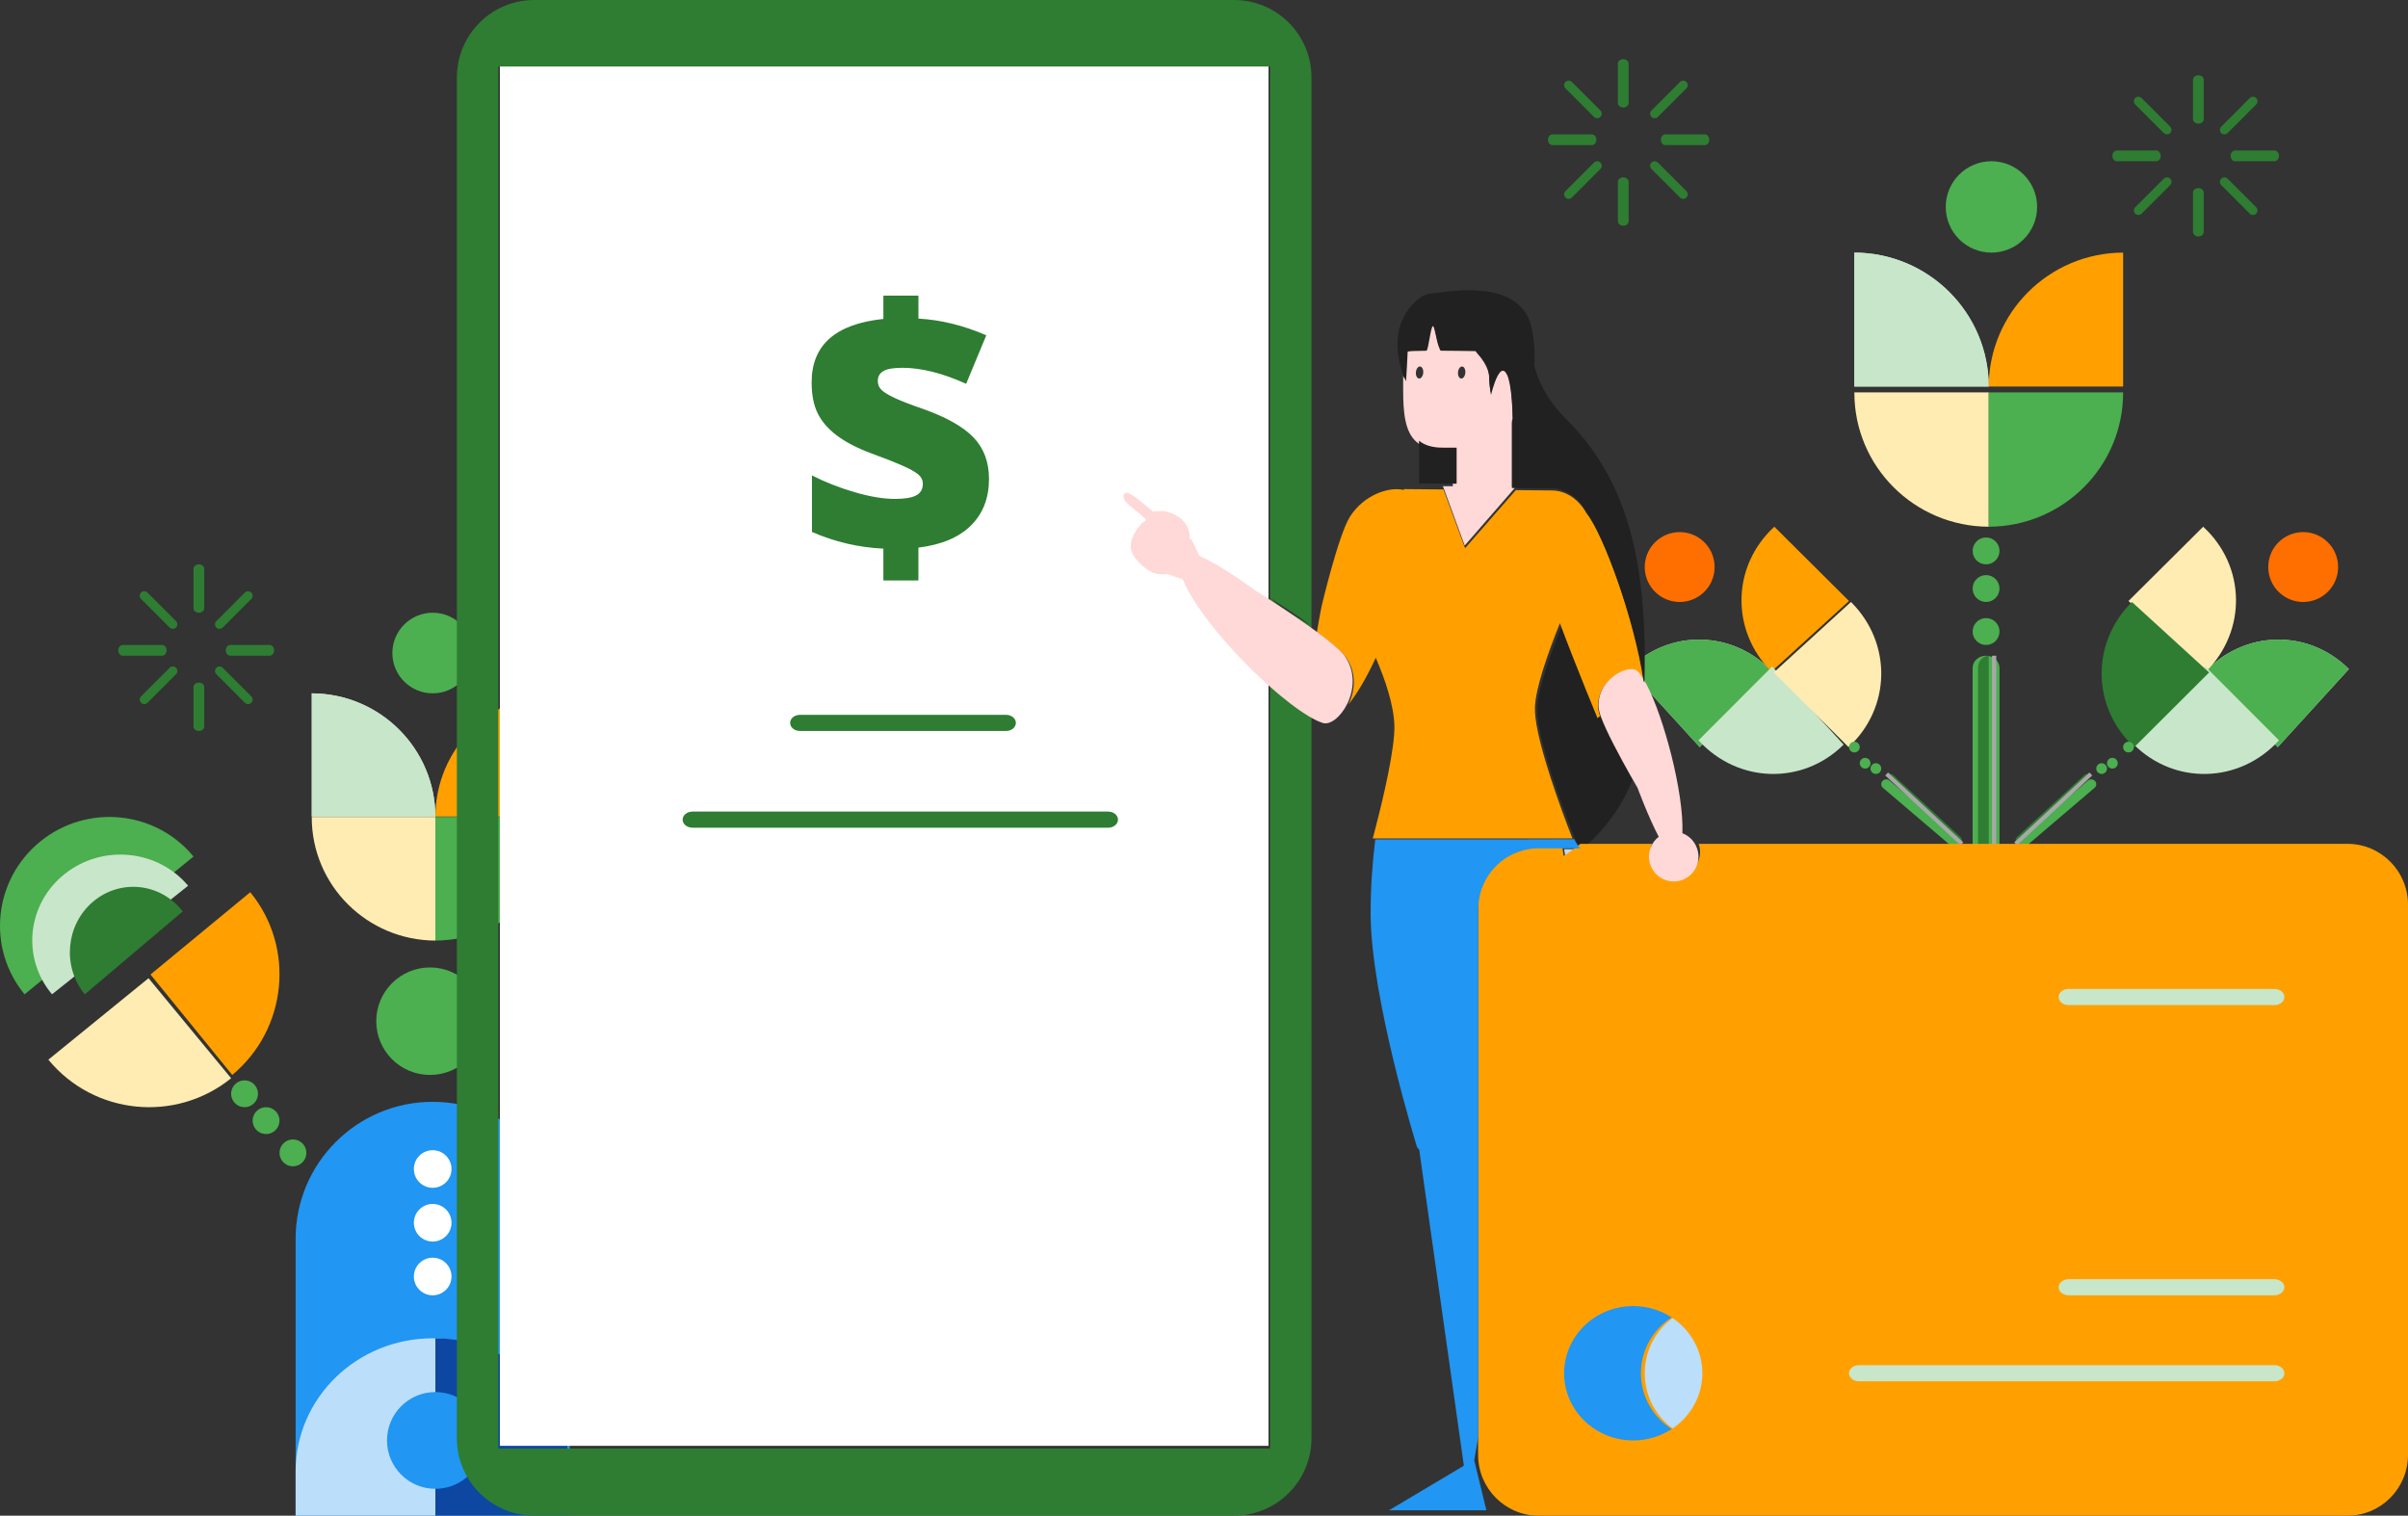 <?xml version="1.0" encoding="UTF-8"?>
<svg width="448px" height="282px" viewBox="0 0 448 282" version="1.1" xmlns="http://www.w3.org/2000/svg" xmlns:xlink="http://www.w3.org/1999/xlink">
    <rect x="0" y="0" width="448" height="282" fill="#333333" stroke="none"/>
    <!-- Generator: Sketch 64 (93537) - https://sketch.com -->
    <title>Feature 1</title>
    <desc>Created with Sketch.</desc>
    <g id="Landing" stroke="none" stroke-width="1" fill="none" fill-rule="evenodd">
        <g transform="translate(-764, -1553)" id="More-Feature">
            <g transform="translate(112, 1553)">
                <g id="Feature-1">
                    <g transform="translate(652, 0)">
                        <path d="M81,175 C68.291,174.961 58,164.711 58,152.072 L58,152 L81,152 L81,175 Z" id="Fill-1" fill="#FFECB3"></path>
                        <path d="M81,175 C93.709,174.961 104,164.711 104,152.072 C104,152.048 104,152.024 104,152 L81,152 L81,175 Z" id="Fill-2" fill="#4CAF50"></path>
                        <path d="M58,129 C70.709,129.039 81,139.322 81,152 L80.999,151.928 L58,151.928 L58,129 Z" id="Fill-3" fill="#E0E0E0"></path>
                        <path d="M80.5,129 C84.642,129 88,125.642 88,121.5 C88,117.358 84.642,114 80.5,114 C76.358,114 73,117.358 73,121.5 C73,125.642 76.358,129 80.5,129 Z" id="Fill-4" fill="#4CAF50"></path>
                        <path d="M58,129 C70.709,129.039 81,139.322 81,152 L80.999,151.928 L58,151.928 L58,129 Z" id="Fill-5" fill="#C8E6C9"></path>
                        <path d="M104,129 C91.291,129.039 81,139.322 81,152 L81,151.928 L104,151.928 L104,129 Z" id="Fill-6" fill="#FFA000"></path>
                        <path d="M7.457,156.595 C16.136,149.515 28.915,150.754 36,159.362 L4.572,185 C-2.513,176.392 -1.221,163.675 7.457,156.595 Z" id="Fill-7" fill="#4CAF50"></path>
                        <path d="M12.013,162.624 C19.005,157.044 29.297,158.015 35,164.793 L9.678,185 C3.975,178.222 5.02,168.205 12.013,162.624 Z" id="Fill-8" fill="#C8E6C9"></path>
                        <path d="M17.317,167.757 C22.352,163.497 29.78,164.258 33.906,169.457 C33.938,169.496 33.969,169.536 34,169.576 L15.766,185 L15.671,184.882 C11.585,179.735 12.267,172.17 17.167,167.885 L17.317,167.757 Z" id="Fill-9" fill="#2E7D32"></path>
                        <path d="M43,200.614 C32.677,208.957 17.492,207.443 9.048,197.215 C9.032,197.195 9.016,197.176 9,197.156 L27.634,182 L43,200.614 Z" id="Fill-10" fill="#FFECB3"></path>
                        <path d="M43.209,200 C53.438,191.507 54.964,176.328 46.607,166.059 C46.591,166.039 46.575,166.02 46.559,166 L28,181.313 L43.209,200 Z" id="Fill-11" fill="#FFA000"></path>
                        <path d="M56.084,216.434 C55.017,217.309 53.442,217.152 52.566,216.084 C51.691,215.016 51.848,213.441 52.915,212.566 C53.983,211.691 55.559,211.848 56.434,212.915 C57.309,213.983 57.152,215.559 56.084,216.434 Z" id="Fill-12" fill="#4CAF50"></path>
                        <path d="M51.084,210.434 C50.016,211.309 48.442,211.152 47.566,210.084 C46.691,209.016 46.848,207.441 47.915,206.566 C48.983,205.691 50.559,205.848 51.434,206.915 C52.309,207.984 52.152,209.559 51.084,210.434 Z" id="Fill-13" fill="#4CAF50"></path>
                        <path d="M47.084,205.434 C46.017,206.309 44.441,206.152 43.566,205.084 C42.691,204.017 42.848,202.441 43.915,201.566 C44.983,200.691 46.559,200.848 47.434,201.915 C48.309,202.983 48.152,204.559 47.084,205.434 Z" id="Fill-14" fill="#4CAF50"></path>
                        <path d="M80,200 C85.523,200 90,195.523 90,190 C90,184.477 85.523,180 80,180 C74.477,180 70,184.477 70,190 C70,195.523 74.477,200 80,200 Z" id="Fill-15" fill="#4CAF50"></path>
                        <path d="M80.5,205 C94.584,205 106,216.41 106,230.486 L106,282 L55,282 L55,230.486 C55,216.41 66.417,205 80.5,205 Z" id="Fill-16" fill="#2196F3"></path>
                        <path d="M55,282 L106,282 L106,273.75 C106,260.081 94.584,249 80.5,249 C66.417,249 55,260.081 55,273.75 L55,282 Z" id="Fill-17" fill="#BBDEFB"></path>
                        <path d="M81,282 L106,282 L106,273.75 C106,260.081 94.807,249 81,249 L81,282 Z" id="Fill-18" fill="#0D47A1"></path>
                        <path d="M81,277 C85.971,277 90,272.971 90,268 C90,263.03 85.971,259 81,259 C76.03,259 72,263.03 72,268 C72,272.971 76.03,277 81,277 Z" id="Fill-19" fill="#2196F3"></path>
                        <path d="M80.5,231 C82.433,231 84,229.433 84,227.5 C84,225.567 82.433,224 80.5,224 C78.567,224 77,225.567 77,227.5 C77,229.433 78.567,231 80.5,231 Z" id="Fill-20" fill="#FFFFFF"></path>
                        <path d="M80.5,221 C82.433,221 84,219.433 84,217.5 C84,215.567 82.433,214 80.5,214 C78.567,214 77,215.567 77,217.5 C77,219.433 78.567,221 80.5,221 Z" id="Fill-21" fill="#FFFFFF"></path>
                        <path d="M80.5,241 C82.433,241 84,239.433 84,237.5 C84,235.567 82.433,234 80.5,234 C78.567,234 77,235.567 77,237.5 C77,239.433 78.567,241 80.5,241 Z" id="Fill-22" fill="#FFFFFF"></path>
                        <path d="M41.439,116.753 L46.752,111.44 C47.083,111.111 47.083,110.578 46.752,110.248 C46.424,109.917 45.89,109.917 45.561,110.248 L40.248,115.561 C39.917,115.891 39.917,116.424 40.248,116.753 C40.576,117.082 41.11,117.082 41.439,116.753 Z" id="Fill-23" fill="#2E7D32"></path>
                        <path d="M31.56,124.247 L26.248,129.559 C25.917,129.89 25.917,130.424 26.248,130.753 C26.576,131.082 27.11,131.082 27.441,130.753 L32.753,125.439 C33.082,125.11 33.082,124.577 32.753,124.247 C32.424,123.918 31.889,123.917 31.56,124.247 Z" id="Fill-24" fill="#2E7D32"></path>
                        <path d="M45.56,130.753 C45.89,131.082 46.424,131.082 46.752,130.753 C47.083,130.424 47.083,129.89 46.752,129.559 L41.44,124.247 C41.11,123.918 40.576,123.918 40.248,124.247 C39.917,124.576 39.917,125.11 40.248,125.439 L45.56,130.753 Z" id="Fill-25" fill="#2E7D32"></path>
                        <path d="M31.56,116.753 C31.889,117.082 32.424,117.082 32.754,116.753 C33.082,116.424 33.082,115.89 32.753,115.561 L27.441,110.248 C27.11,109.917 26.576,109.917 26.248,110.248 C25.917,110.578 25.917,111.111 26.248,111.441 L31.56,116.753 Z" id="Fill-26" fill="#2E7D32"></path>
                        <path d="M42,120.999 C42,121.553 42.37,122 42.825,122 L50.175,122 C50.631,122 51,121.552 51,120.999 C51,120.447 50.63,120 50.175,120 L42.825,120 C42.37,119.999 42,120.447 42,120.999 Z" id="Fill-27" fill="#2E7D32"></path>
                        <path d="M22.825,122 L30.175,122 C30.631,122 31,121.552 31,120.999 C31,120.447 30.63,120 30.175,120 L22.825,120 C22.369,120 22,120.448 22,120.999 C22,121.552 22.37,122 22.825,122 Z" id="Fill-28" fill="#2E7D32"></path>
                        <path d="M37,136 C37.553,136 38,135.631 38,135.176 L38,127.825 C38,127.367 37.551,127 37,127 C36.449,127 36,127.368 36,127.825 L36,135.176 C36,135.631 36.449,136 37,136 Z" id="Fill-29" fill="#2E7D32"></path>
                        <path d="M37,114 C37.553,114 38,113.632 38,113.178 L38,105.824 C38,105.369 37.551,105 37,105 C36.449,105 36,105.37 36,105.824 L36,113.178 C36,113.633 36.449,114 37,114 Z" id="Fill-30" fill="#2E7D32"></path>
                        <path d="M236,126.783 C235.941,111.314 235.996,111.463 235.998,110.839 L235.998,12 L93,12 L93,269 L236,269 L236,126.783 Z" id="Fill-31" fill="#FFFFFF"></path>
                        <path d="M164.35,55 L164.35,59.34 C159.9,59.805 156.562,61.02 154.337,62.984 C152.112,64.948 151,67.672 151,71.157 C151,73.438 151.372,75.343 152.118,76.875 C152.863,78.406 154.054,79.79 155.691,81.025 C157.328,82.26 159.48,83.375 162.146,84.368 C164.519,85.234 166.402,85.972 167.799,86.585 C169.196,87.199 170.193,87.747 170.791,88.233 C171.388,88.719 171.688,89.31 171.688,90.007 C171.688,91.02 171.274,91.744 170.445,92.176 C169.615,92.609 168.308,92.826 166.523,92.826 C164.361,92.826 161.853,92.409 158.998,91.574 C156.143,90.741 153.498,89.7 151.062,88.454 L151.062,98.971 C155.324,100.83 159.754,101.864 164.35,102.076 L164.35,108 L170.869,108 L170.869,101.886 C175.151,101.358 178.41,99.985 180.646,97.767 C182.882,95.55 184,92.667 184,89.12 C184,85.973 183.044,83.401 181.135,81.405 C179.225,79.409 176.075,77.63 171.688,76.068 C169.525,75.329 167.836,74.681 166.618,74.12 C165.401,73.56 164.545,73.053 164.052,72.599 C163.558,72.144 163.312,71.57 163.312,70.873 C163.312,70.07 163.652,69.464 164.335,69.051 C165.017,68.639 166.198,68.433 167.878,68.433 C171.404,68.433 175.36,69.426 179.748,71.41 L183.496,62.383 C179.256,60.545 175.047,59.51 170.87,59.278 L170.87,55.002 L164.35,55.002 L164.35,55 Z" id="Fill-32" fill="#2E7D32"></path>
                        <path d="M127,152.5 C127,153.328 127.825,154 128.841,154 L206.159,154 C207.176,154 208,153.328 208,152.5 C208,151.672 207.176,151 206.159,151 L128.841,151 C127.825,151 127,151.671 127,152.5 Z" id="Fill-33" fill="#2E7D32"></path>
                        <path d="M147,134.5 C147,135.328 147.818,136 148.826,136 L187.174,136 C188.182,136 189,135.328 189,134.5 C189,133.672 188.182,133 187.174,133 L148.826,133 C147.818,133 147,133.671 147,134.5 Z" id="Fill-34" fill="#2E7D32"></path>
                        <path d="M244,14.417 L244,116.421 C241.276,114.491 238.331,112.56 236.294,111.251 L236.294,12.36 L92.707,12.36 L92.707,269.499 L236.294,269.499 L236.294,111.251 C239.1,113.762 241.806,115.127 244,116.421 L243.998,267.582 C243.998,275.545 237.55,282 229.599,282 L99.401,282 C91.447,282 85,275.545 85,267.582 L85,257.988 L85,14.417 C85,6.454 91.447,0 99.401,0 L229.599,0 C237.552,0 244,6.454 244,14.417 Z" id="Fill-35" fill="#2E7D32"></path>
                        <path d="M369.5,112 C368.119,112 367,110.881 367,109.5 C367,108.119 368.119,107 369.5,107 C370.881,107 372,108.119 372,109.5 C372,110.881 370.881,112 369.5,112 Z" id="Fill-36" fill="#4CAF50"></path>
                        <path d="M369.5,105 C368.119,105 367,103.881 367,102.5 C367,101.119 368.119,100 369.5,100 C370.881,100 372,101.119 372,102.5 C372,103.881 370.881,105 369.5,105 Z" id="Fill-37" fill="#4CAF50"></path>
                        <path d="M369.5,120 C368.119,120 367,118.881 367,117.5 C367,116.119 368.119,115 369.5,115 C370.881,115 372,116.119 372,117.5 C372,118.881 370.881,120 369.5,120 Z" id="Fill-38" fill="#4CAF50"></path>
                        <path d="M367,166.732 L367,124.268 C367,123.016 368.12,122 369.5,122 C370.88,122 372,123.016 372,124.268 L372,166.732 C372,167.985 370.88,169 369.5,169 C368.12,169 367,167.985 367,166.732 Z" id="Fill-39" fill="#4CAF50"></path>
                        <path d="M368,166.732 L368,124.268 C368,123.016 368.896,122 370,122 L370,169 C368.896,169 368,167.985 368,166.732 Z" id="Fill-40" fill="#2E7D32"></path>
                        <line x1="371" y1="169" x2="371" y2="122" id="Stroke-41" stroke="#A8A8A8" stroke-width="0.792"></line>
                        <path d="M345,47 C358.814,47.043 370,58.218 370,72 L369.998,71.922 L345,71.922 L345,47 Z" id="Fill-42" fill="#E0E0E0"></path>
                        <path d="M370.5,47 C375.194,47 379,43.194 379,38.5 C379,33.806 375.194,30 370.5,30 C365.806,30 362,33.806 362,38.5 C362,43.194 365.806,47 370.5,47 Z" id="Fill-43" fill="#4CAF50"></path>
                        <path d="M345,47 C358.814,47.043 370,58.218 370,72 L369.998,71.922 L345,71.922 L345,47 Z" id="Fill-44" fill="#C8E6C9"></path>
                        <path d="M395,47 C381.185,47.043 370,58.218 370,72 L370,71.922 L395,71.922 L395,47 Z" id="Fill-45" fill="#FFA000"></path>
                        <path d="M370,98 C356.186,97.958 345,86.816 345,73.078 C345,73.053 345,73.025 345,73 L370,73 L370,98 Z" id="Fill-46" fill="#FFECB3"></path>
                        <path d="M370,98 C383.815,97.958 395,86.816 395,73.078 L395,73 L370,73 L370,98 Z" id="Fill-47" fill="#4CAF50"></path>
                        <path d="M437,124.488 C429.388,116.887 417.313,117.221 410,125.246 L410.042,125.2 L423.773,139 L437,124.488 Z" id="Fill-48" fill="#E0E0E0"></path>
                        <path d="M424.006,110.196 C421.412,107.714 421.322,103.599 423.804,101.006 C426.286,98.412 430.4,98.322 432.994,100.804 C435.588,103.286 435.678,107.4 433.196,109.994 C430.714,112.588 426.6,112.678 424.006,110.196 Z" id="Fill-49" fill="#FF6F00"></path>
                        <path d="M437,124.488 C429.388,116.887 417.313,117.221 410,125.246 L410.042,125.2 L423.773,139 L437,124.488 Z" id="Fill-50" fill="#4CAF50"></path>
                        <path d="M409.891,98 C417.838,105.284 418.063,117.359 410.381,125 L410.423,124.956 L396,111.817 L409.891,98 Z" id="Fill-51" fill="#FFECB3"></path>
                        <path d="M397,138.537 C404.6,146.103 416.657,145.771 423.959,137.783 C423.972,137.768 423.986,137.753 424,137.737 L410.288,124 L397,138.537 Z" id="Fill-52" fill="#C8E6C9"></path>
                        <path d="M397.082,139 C389.169,131.728 388.946,119.672 396.596,112.043 C396.61,112.029 396.625,112.014 396.639,112 L411,125.118 L397.082,139 Z" id="Fill-53" fill="#2E7D32"></path>
                        <path d="M392.248,142.661 C391.885,142.246 391.925,141.614 392.339,141.249 C392.754,140.884 393.385,140.925 393.75,141.34 C394.116,141.754 394.075,142.386 393.661,142.751 C393.247,143.116 392.613,143.075 392.248,142.661 Z" id="Fill-54" fill="#4CAF50"></path>
                        <path d="M395.248,139.661 C394.885,139.246 394.925,138.614 395.339,138.249 C395.754,137.884 396.387,137.925 396.752,138.339 C397.115,138.754 397.075,139.386 396.661,139.751 C396.246,140.115 395.613,140.075 395.248,139.661 Z" id="Fill-55" fill="#4CAF50"></path>
                        <path d="M390.249,143.661 C389.884,143.246 389.925,142.614 390.341,142.249 C390.755,141.884 391.385,141.925 391.75,142.339 C392.116,142.754 392.075,143.386 391.661,143.751 C391.245,144.116 390.615,144.075 390.249,143.661 Z" id="Fill-56" fill="#4CAF50"></path>
                        <path d="M375.318,156.416 L388.448,145.226 C388.835,144.895 389.426,144.932 389.767,145.307 C390.107,145.682 390.071,146.254 389.683,146.584 L376.551,157.774 C376.164,158.104 375.575,158.068 375.232,157.693 C374.892,157.318 374.93,156.746 375.318,156.416 Z" id="Fill-57" fill="#4CAF50"></path>
                        <path d="M375.301,155.692 L387.749,144.231 C388.117,143.893 388.677,143.93 389,144.315 L375.22,157 C374.897,156.616 374.934,156.03 375.301,155.692 Z" id="Fill-58" fill="#2E7D32"></path>
                        <line x1="375" y1="157" x2="389" y2="144" id="Stroke-59" stroke="#A8A8A8" stroke-width="0.763"></line>
                        <path d="M303,124.488 C310.612,116.887 322.687,117.221 330,125.246 L329.958,125.2 L316.225,139 L303,124.488 Z" id="Fill-60" fill="#E0E0E0"></path>
                        <path d="M316.995,110.196 C319.587,107.714 319.679,103.599 317.197,101.006 C314.715,98.412 310.6,98.322 308.006,100.804 C305.412,103.286 305.322,107.4 307.804,109.994 C310.286,112.588 314.401,112.678 316.995,110.196 Z" id="Fill-61" fill="#FF6F00"></path>
                        <path d="M303,124.488 C310.612,116.887 322.687,117.221 330,125.246 L329.958,125.2 L316.225,139 L303,124.488 Z" id="Fill-62" fill="#4CAF50"></path>
                        <path d="M330.109,98 C322.162,105.284 321.937,117.359 329.619,125 L329.575,124.956 L344,111.817 L330.109,98 Z" id="Fill-63" fill="#FFA000"></path>
                        <path d="M343,138.537 C335.402,146.103 323.343,145.771 316.041,137.783 C316.028,137.768 316.014,137.753 316,137.737 L329.712,124 L343,138.537 Z" id="Fill-64" fill="#C8E6C9"></path>
                        <path d="M343.917,139 C351.83,131.728 352.054,119.672 344.406,112.043 C344.391,112.029 344.377,112.014 344.362,112 L330,125.118 L343.917,139 Z" id="Fill-65" fill="#FFECB3"></path>
                        <path d="M347.75,142.661 C348.116,142.246 348.075,141.614 347.661,141.249 C347.247,140.884 346.615,140.925 346.249,141.34 C345.884,141.754 345.925,142.386 346.341,142.751 C346.755,143.115 347.385,143.075 347.75,142.661 Z" id="Fill-66" fill="#4CAF50"></path>
                        <path d="M345.75,139.661 C346.116,139.246 346.075,138.614 345.661,138.249 C345.245,137.884 344.615,137.925 344.249,138.339 C343.884,138.754 343.925,139.386 344.341,139.751 C344.755,140.115 345.385,140.075 345.75,139.661 Z" id="Fill-67" fill="#4CAF50"></path>
                        <path d="M349.75,143.661 C350.116,143.246 350.075,142.614 349.661,142.249 C349.247,141.884 348.614,141.925 348.249,142.339 C347.885,142.754 347.924,143.386 348.34,143.751 C348.754,144.115 349.387,144.075 349.75,143.661 Z" id="Fill-68" fill="#4CAF50"></path>
                        <path d="M364.683,156.416 L351.55,145.226 C351.163,144.895 350.574,144.932 350.233,145.307 C349.893,145.683 349.929,146.254 350.317,146.584 L363.45,157.774 C363.837,158.105 364.426,158.068 364.767,157.693 C365.107,157.318 365.071,156.746 364.683,156.416 Z" id="Fill-69" fill="#4CAF50"></path>
                        <path d="M364.7,155.692 L352.249,144.231 C351.882,143.893 351.323,143.93 351,144.315 L364.779,157 C365.102,156.616 365.067,156.03 364.7,155.692 Z" id="Fill-70" fill="#2E7D32"></path>
                        <line x1="365" y1="157" x2="351" y2="144" id="Stroke-71" stroke="#A8A8A8" stroke-width="0.763"></line>
                        <path d="M297.909,133.806 C297.891,133.769 297.881,133.751 297.881,133.751 C297.881,133.751 296.971,131.597 295.687,128.463 C294.262,124.986 292.375,120.301 290.753,116 C288.329,121.942 286.137,128.235 286.005,131.783 C285.919,134.149 286.874,138.131 288.113,142.207 C288.131,142.266 288.147,142.325 288.165,142.383 C288.717,144.19 289.321,146.009 289.915,147.713 C291.385,151.95 292.765,155.444 293.064,156.193 L293.064,156.194 L293.066,156.197 C293.101,156.276 293.596,157.384 294.283,158 L294.4,157.904 C299.196,153.965 302.166,149.141 304,144.471 C302.25,141.435 299.349,136.222 298.374,133.418 C298.216,133.543 298.058,133.67 297.909,133.806 Z" id="Fill-72" fill="#212121"></path>
                        <path d="M414.441,24.753 L419.752,19.441 C420.083,19.11 420.083,18.577 419.752,18.248 C419.423,17.917 418.89,17.917 418.561,18.248 L413.248,23.562 C412.917,23.891 412.917,24.425 413.248,24.753 C413.577,25.082 414.11,25.082 414.441,24.753 Z" id="Fill-73" fill="#2E7D32"></path>
                        <path d="M402.56,33.247 L397.247,38.56 C396.918,38.891 396.918,39.425 397.247,39.753 C397.575,40.082 398.111,40.082 398.44,39.753 L403.753,34.44 C404.082,34.111 404.082,33.578 403.753,33.247 C403.425,32.918 402.889,32.918 402.56,33.247 Z" id="Fill-74" fill="#2E7D32"></path>
                        <path d="M418.56,39.753 C418.889,40.082 419.425,40.082 419.753,39.753 C420.082,39.425 420.082,38.891 419.753,38.558 L414.439,33.247 C414.11,32.918 413.575,32.918 413.248,33.247 C412.917,33.575 412.917,34.109 413.248,34.438 L418.56,39.753 Z" id="Fill-75" fill="#2E7D32"></path>
                        <path d="M402.56,24.753 C402.889,25.082 403.425,25.082 403.753,24.753 C404.082,24.425 404.082,23.891 403.753,23.562 L398.44,18.247 C398.111,17.918 397.575,17.918 397.247,18.247 C396.918,18.578 396.918,19.111 397.247,19.44 L402.56,24.753 Z" id="Fill-76" fill="#2E7D32"></path>
                        <path d="M415,28.998 C415,29.553 415.369,30 415.825,30 L423.175,30 C423.631,30 424,29.55 424,28.998 C424,28.448 423.629,28 423.175,28 L415.825,28 C415.369,27.998 415,28.448 415,28.998 Z" id="Fill-77" fill="#2E7D32"></path>
                        <path d="M393.825,30 L401.175,30 C401.631,30 402,29.55 402,28.997 C402,28.448 401.629,28 401.175,28 L393.825,28 C393.369,28 393,28.448 393,28.997 C392.998,29.55 393.369,30 393.825,30 Z" id="Fill-78" fill="#2E7D32"></path>
                        <path d="M409,44 C409.553,44 410,43.631 410,43.175 L410,35.825 C410,35.367 409.553,35 409,35 C408.447,35 408,35.367 408,35.825 L408,43.175 C408,43.631 408.447,44 409,44 Z" id="Fill-79" fill="#2E7D32"></path>
                        <path d="M409,23 C409.553,23 410,22.633 410,22.177 L410,14.823 C410,14.369 409.553,14 409,14 C408.447,14 408,14.369 408,14.823 L408,22.177 C408,22.633 408.447,23 409,23 Z" id="Fill-80" fill="#2E7D32"></path>
                        <path d="M308.44,21.753 L313.753,16.441 C314.082,16.112 314.082,15.579 313.753,15.248 C313.425,14.917 312.889,14.917 312.56,15.248 L307.247,20.561 C306.918,20.889 306.918,21.425 307.247,21.753 C307.578,22.082 308.111,22.082 308.44,21.753 Z" id="Fill-81" fill="#2E7D32"></path>
                        <path d="M296.559,30.247 L291.248,35.558 C290.917,35.889 290.917,36.425 291.248,36.753 C291.577,37.082 292.11,37.082 292.441,36.753 L297.752,31.44 C298.083,31.109 298.083,30.576 297.752,30.247 C297.423,29.919 296.89,29.916 296.559,30.247 Z" id="Fill-82" fill="#2E7D32"></path>
                        <path d="M312.561,36.752 C312.89,37.083 313.423,37.083 313.752,36.752 C314.083,36.423 314.083,35.89 313.752,35.559 L308.441,30.247 C308.11,29.918 307.577,29.918 307.248,30.247 C306.917,30.575 306.917,31.111 307.248,31.439 L312.561,36.752 Z" id="Fill-83" fill="#2E7D32"></path>
                        <path d="M296.559,21.753 C296.89,22.082 297.423,22.082 297.754,21.753 C298.082,21.423 298.082,20.889 297.752,20.561 L292.441,15.248 C292.11,14.917 291.577,14.917 291.248,15.248 C290.917,15.579 290.917,16.112 291.248,16.441 L296.559,21.753 Z" id="Fill-84" fill="#2E7D32"></path>
                        <path d="M309,26 C309,26.552 309.369,27 309.825,27 L317.175,27 C317.631,27 318,26.552 318,26 C318,25.448 317.631,25 317.175,25 L309.825,25 C309.371,25 309,25.448 309,26 Z" id="Fill-85" fill="#2E7D32"></path>
                        <path d="M297,26 C297,25.448 296.631,25 296.175,25 L288.825,25 C288.369,25 288,25.448 288,26 C288,26.552 288.371,27 288.825,27 L296.175,27 C296.631,27 297,26.552 297,26 Z" id="Fill-86" fill="#2E7D32"></path>
                        <path d="M302,42 C302.553,42 303,41.631 303,41.177 L303,33.825 C303,33.367 302.553,33 302,33 C301.448,33 301,33.369 301,33.825 L301,41.177 C300.998,41.631 301.448,42 302,42 Z" id="Fill-87" fill="#2E7D32"></path>
                        <path d="M302,20 C302.553,20 303,19.631 303,19.177 L303,11.825 C303,11.369 302.553,11 302,11 C301.448,11 301,11.371 301,11.825 L301,19.177 C300.998,19.633 301.448,20 302,20 Z" id="Fill-88" fill="#2E7D32"></path>
                        <polygon id="Fill-89" fill="#FF6F00" points="291.999 155.999 292.001 156.002 291.999 155.999 291.999 155.998"></polygon>
                        <path d="M291.296,160 C292.265,159.372 293.164,158.702 294,158 L291,158 C291.104,158.666 291.203,159.332 291.296,160 Z" id="Fill-90" fill="#C3D8E5"></path>
                        <path d="M423.174,187 L384.828,187 C383.819,187 383,186.328 383,185.5 C383,184.672 383.819,184 384.828,184 L423.174,184 C424.183,184 425,184.672 425,185.5 C425,186.328 424.183,187 423.174,187 Z" id="Fill-91" fill="#C8E6C9"></path>
                        <path d="M423.112,241 L384.888,241 C383.845,241 383,240.328 383,239.5 C383,238.672 383.845,238 384.888,238 L423.112,238 C424.155,238 425,238.672 425,239.5 C425,240.328 424.155,241 423.112,241 Z" id="Fill-92" fill="#C8E6C9"></path>
                        <path d="M423.159,257 L345.841,257 C344.824,257 344,256.328 344,255.5 C344,254.672 344.824,254 345.841,254 L423.159,254 C424.176,254 425,254.672 425,255.5 C425,256.328 424.176,257 423.159,257 Z" id="Fill-93" fill="#C8E6C9"></path>
                        <path d="M318.786,268 C316.274,268 313.941,267.222 312.001,265.893 C310.059,267.222 307.726,268 305.216,268 C298.47,268 293,262.404 293,255.5 C293,248.596 298.47,243 305.216,243 C307.726,243 310.059,243.778 312.001,245.107 C313.941,243.778 316.274,243 318.786,243 C325.532,243 331,248.596 331,255.5 C331,262.404 325.532,268 318.786,268 Z" id="Fill-94" fill="#C5CECB"></path>
                        <path d="M436.744,157 L316.024,157 C316.187,157.475 316.294,157.976 316.294,158.506 C316.294,161.064 314.231,163.139 311.688,163.139 C309.144,163.139 307.081,161.064 307.081,158.506 C307.081,157.976 307.189,157.475 307.352,157 L294.022,157 C293.06,157.793 292.03,158.551 290.918,159.262 C290.81,158.508 290.695,157.753 290.576,157 L286.254,157 C285.234,157 284.25,157.149 283.31,157.405 C278.525,158.709 275,163.095 275,168.322 L275,270.68 C275,276.932 280.04,282 286.254,282 L436.744,282 C442.96,282 448,276.93 448,270.679 L448,168.321 C448,162.069 442.96,157 436.744,157 Z" id="Fill-95" fill="#FFA000"></path>
                        <path d="M423.112,238 L384.888,238 C383.845,238 383,238.672 383,239.5 C383,240.328 383.845,241 384.888,241 L423.112,241 C424.155,241 425,240.328 425,239.5 C425,238.672 424.155,238 423.112,238 Z" id="Fill-96" fill="#C8E6C9"></path>
                        <path d="M423.159,254 L345.841,254 C344.824,254 344,254.672 344,255.5 C344,256.328 344.824,257 345.841,257 L423.159,257 C424.176,257 425,256.328 425,255.5 C425,254.672 424.176,254 423.159,254 Z" id="Fill-97" fill="#C8E6C9"></path>
                        <path d="M384.828,187 L423.174,187 C424.183,187 425,186.328 425,185.5 C425,184.672 424.183,184 423.174,184 L384.828,184 C383.819,184 383,184.672 383,185.5 C383,186.328 383.819,187 384.828,187 Z" id="Fill-98" fill="#C8E6C9"></path>
                        <path d="M311,265.893 C308.956,267.222 306.5,268 303.858,268 C296.757,268 291,262.404 291,255.5 C291,248.596 296.757,243 303.858,243 C306.5,243 308.956,243.778 311,245.107 C307.554,247.35 305.286,251.167 305.286,255.5 C305.286,259.833 307.554,263.65 311,265.893 Z" id="Fill-99" fill="#2196F3"></path>
                        <path d="M311.5,245 C308.183,247.266 306,251.122 306,255.5 C306,259.878 308.183,263.734 311.5,266 C314.815,263.734 317,259.878 317,255.5 C317,251.122 314.817,247.266 311.5,245 Z" id="Fill-100" fill="#BBDEFB"></path>
                        <path d="M331,255.5 C331,262.404 325.244,268 318.143,268 C315.498,268 313.043,267.222 311,265.893 C314.444,263.65 316.715,259.833 316.715,255.5 C316.715,251.167 314.444,247.35 311,245.107 C313.043,243.778 315.498,243 318.143,243 C325.244,243.001 331,248.597 331,255.5 Z" id="Fill-101" fill="#FFA000"></path>
                        <path d="M306,127.179 C305.504,126.284 305.022,125.572 304.567,125.118 C302.948,123.496 296.686,126.732 297.366,132.05 C297.403,132.359 297.514,132.763 297.674,133.231 C297.516,133.355 297.364,133.48 297.217,133.615 C297.2,133.578 297.19,133.56 297.19,133.56 C297.19,133.56 296.3,131.422 295.043,128.312 C293.649,124.861 291.803,120.212 290.216,115.944 C287.844,121.84 285.699,128.086 285.57,131.607 C285.485,133.956 286.42,137.907 287.632,141.953 C287.65,142.011 287.666,142.069 287.684,142.127 C288.223,143.921 288.814,145.725 289.395,147.417 C291.022,152.168 292.552,156 292.552,156 L255.39,156 C255.39,156 255.518,155.535 255.726,154.75 C256.609,151.406 258.964,142.115 259.363,136.762 C259.408,136.174 259.43,135.627 259.422,135.148 C259.357,131.259 257.699,126.426 255.957,122.382 C254.336,125.883 252.593,128.938 250.863,131.081 C252.089,128.604 252.464,125.248 250.448,122.35 C249.691,121.262 247.53,119.513 245,117.669 C245.465,114.8 245.897,112.716 245.897,112.716 C245.897,112.716 249.013,99.538 251.14,96.163 C253.658,92.146 258.341,90.477 261.182,91.165 L261.199,91 L263.672,91.021 L268.549,91.063 L272.575,101.985 L274.669,99.592 L280.668,92.733 L281.311,91.998 L282.018,91.191 L288.733,91.255 C289.453,91.255 290.145,91.386 290.805,91.615 C292.61,92.24 294.157,93.651 295.203,95.557 C298.49,99.745 304.298,115.801 306,127.179 Z" id="Fill-102" fill="#FFA000"></path>
                        <path d="M281.296,78.189 C281.348,78.103 281.396,78.013 281.445,77.925 C281.431,77.306 281.413,76.669 281.386,76.03 C281.364,75.492 281.332,74.953 281.296,74.425 C281.258,73.894 281.213,73.371 281.159,72.873 C280.992,71.323 280.739,69.979 280.361,69.183 C280.204,68.85 280.025,68.61 279.822,68.492 C278.962,67.993 278.113,70.29 277.665,71.789 C277.516,72.284 277.412,72.681 277.366,72.871 C277.347,72.947 277.335,73.001 277.335,73.001 C277.335,73.001 277.325,72.947 277.311,72.871 C277.257,72.56 277.116,71.701 277.068,70.912 C277.058,70.746 277.05,70.582 277.05,70.43 C277.05,69.377 276.996,67.621 274.663,65.054 C274.567,64.948 274.493,64.832 274.414,64.715 L274.384,64.715 C273.156,64.695 271.857,64.677 270.572,64.663 C269.658,64.653 268.751,64.645 267.888,64.643 C267.362,64.641 266.853,59.998 266.366,60 C265.934,60 265.516,64.641 265.122,64.645 C263.029,64.661 261.588,64.719 261.588,64.846 C261.588,65.502 261.284,70.43 261.284,70.43 C261.284,70.43 261.19,70.248 261.053,69.927 L261.053,72.602 C261.053,76.761 261.383,80.377 263.542,82.231 C264.525,83.077 265.886,83.557 267.766,83.557 L270.293,83.557 L270.293,90.469 L268.449,90.452 L272.502,101.506 L274.609,99.083 L280.649,92.142 L281.296,91.398 L282.006,90.581 L281.296,90.574 L281.296,78.189 Z M272.046,68.195 C272.418,68.235 272.681,68.768 272.619,69.385 C272.557,69.999 272.211,70.468 271.831,70.426 C271.459,70.386 271.198,69.853 271.26,69.235 C271.318,68.622 271.668,68.155 272.046,68.195 Z M263.425,69.235 C263.483,68.622 263.833,68.155 264.213,68.195 C264.587,68.235 264.847,68.768 264.786,69.385 C264.724,69.999 264.376,70.468 263.998,70.426 C263.626,70.386 263.365,69.853 263.425,69.235 Z M250.231,122.117 C252.261,125.048 251.881,128.445 250.649,130.953 C249.465,133.364 247.49,134.953 246.097,134.513 C245.369,134.282 244.499,133.859 243.534,133.286 C241.339,131.984 238.63,129.883 235.82,127.356 C229.376,121.56 222.426,113.532 220.054,107.806 C218.699,107.324 217.177,106.783 217.173,106.784 C217.105,106.796 217.044,106.81 216.974,106.82 C216.504,106.889 215.961,106.872 215.374,106.791 C213.657,106.555 211.092,104.345 210.495,102.495 C209.765,100.231 212.292,97.496 212.435,97.341 C212.638,97.121 213.343,96.944 213.132,96.641 C212.205,95.314 208.229,93.328 209.133,91.923 C209.793,90.897 212.396,93.541 214.572,95.206 C214.767,95.111 214.956,95.071 215.139,95.104 C215.231,95.122 216.56,95.066 216.66,95.099 C217.175,95.269 221.387,95.993 221.351,100.244 C221.389,100.287 221.423,100.329 221.461,100.372 C221.522,100.347 221.578,100.326 221.616,100.31 C221.65,100.296 222.368,101.796 223.166,103.446 C227.318,105.22 233.253,109.67 233.253,109.67 C233.253,109.67 234.276,110.308 235.818,111.304 C237.858,112.621 240.806,114.565 243.534,116.507 C243.944,116.8 244.35,117.092 244.746,117.382 C247.297,119.245 249.469,121.016 250.231,122.117 Z M316,159.359 C316,161.922 313.937,164 311.39,164 C308.841,164 306.778,161.922 306.778,159.359 C306.778,158.829 306.885,158.327 307.048,157.851 C307.347,156.982 307.888,156.235 308.6,155.686 C306.623,151.92 304.669,146.599 304.669,146.599 C304.669,146.599 304.112,145.652 303.308,144.23 C301.585,141.18 298.728,135.944 297.767,133.128 C297.605,132.655 297.494,132.247 297.454,131.932 C296.772,126.551 303.075,123.276 304.705,124.917 C305.16,125.376 305.648,126.096 306.147,127.003 C306.205,127.109 306.265,127.208 306.322,127.32 C309.569,133.465 313.302,147.539 313.004,155.027 C314.283,155.51 315.282,156.546 315.729,157.85 C315.893,158.327 316,158.829 316,159.359 Z" id="Fill-103" fill="#FFD8D8"></path>
                        <path d="M264,89.941 L269.088,89.983 L271,90 L271,83.287 L268.38,83.287 C266.43,83.287 265.019,82.821 264,82 L264,89.941 Z" id="Fill-104" fill="#212121"></path>
                        <path d="M292.809,156 C292.809,156 292.864,156.144 292.864,156.144 L290.249,156.144 L282.452,156.165 L255.864,156.165 C255.329,160.535 254.979,165.269 255.001,170.112 C255.07,185.885 263.641,213.452 263.641,213.452 L264.035,213.882 L272.346,272.706 L258.408,281 L276.54,281 L274.273,271.705 C274.504,270.39 274.758,268.926 275.027,267.348 L275.027,169.12 C275.027,163.909 278.535,159.537 283.301,158.237 C284.236,157.982 285.214,157.833 286.231,157.833 L290.534,157.834 L293.962,157.834 L294,157.802 C293.327,157.186 292.843,156.079 292.809,156 Z" id="Fill-105" fill="#2196F3"></path>
                        <path d="M305.942,127 C305.885,126.89 305.826,126.791 305.77,126.688 C304.083,115.343 298.326,99.335 295.068,95.16 C294.031,93.26 292.495,91.853 290.708,91.23 C290.054,91.001 289.366,90.871 288.655,90.871 L281.997,90.807 L281.297,90.8 L281.297,78.598 C281.348,78.511 281.395,78.424 281.444,78.335 C281.432,77.728 281.413,77.101 281.385,76.469 C281.364,75.939 281.334,75.41 281.297,74.889 C281.26,74.365 281.215,73.852 281.162,73.359 C280.997,71.834 280.749,70.51 280.376,69.723 C280.222,69.398 280.045,69.161 279.845,69.043 C278.999,68.552 278.162,70.816 277.721,72.292 C277.574,72.779 277.473,73.169 277.428,73.359 C277.408,73.434 277.396,73.487 277.396,73.487 C277.396,73.487 277.386,73.432 277.373,73.359 C277.32,73.053 277.181,72.205 277.134,71.43 C277.124,71.264 277.116,71.104 277.116,70.952 C277.116,69.915 277.063,68.185 274.765,65.658 C274.671,65.553 274.598,65.437 274.52,65.325 L274.49,65.325 C273.282,65.305 272.002,65.287 270.736,65.273 C269.837,65.263 268.943,65.255 268.093,65.252 C267.576,65.252 267.074,60.677 266.594,60.677 C266.169,60.677 265.758,65.252 265.37,65.254 C263.308,65.271 261.89,65.326 261.89,65.453 C261.89,66.098 261.59,70.952 261.59,70.952 C261.59,70.952 261.498,70.775 261.365,70.459 C260.489,68.425 257.669,60.515 264.161,55.393 C264.888,54.821 266.05,54.562 267.423,54.507 C267.364,54.491 267.331,54.481 267.339,54.479 C270.777,54.034 282.779,52.193 284.853,60.648 C284.853,60.648 285.747,63.737 285.455,68.023 C286.164,70.842 287.773,74.369 291.288,77.854 C292.142,78.7 292.942,79.574 293.71,80.462 C299.741,87.426 303.209,95.719 304.839,106.01 C305.821,112.23 306.146,119.166 305.942,127 Z" id="Fill-106" fill="#212121"></path>
                    </g>
                </g>
            </g>
        </g>
    </g>
</svg>